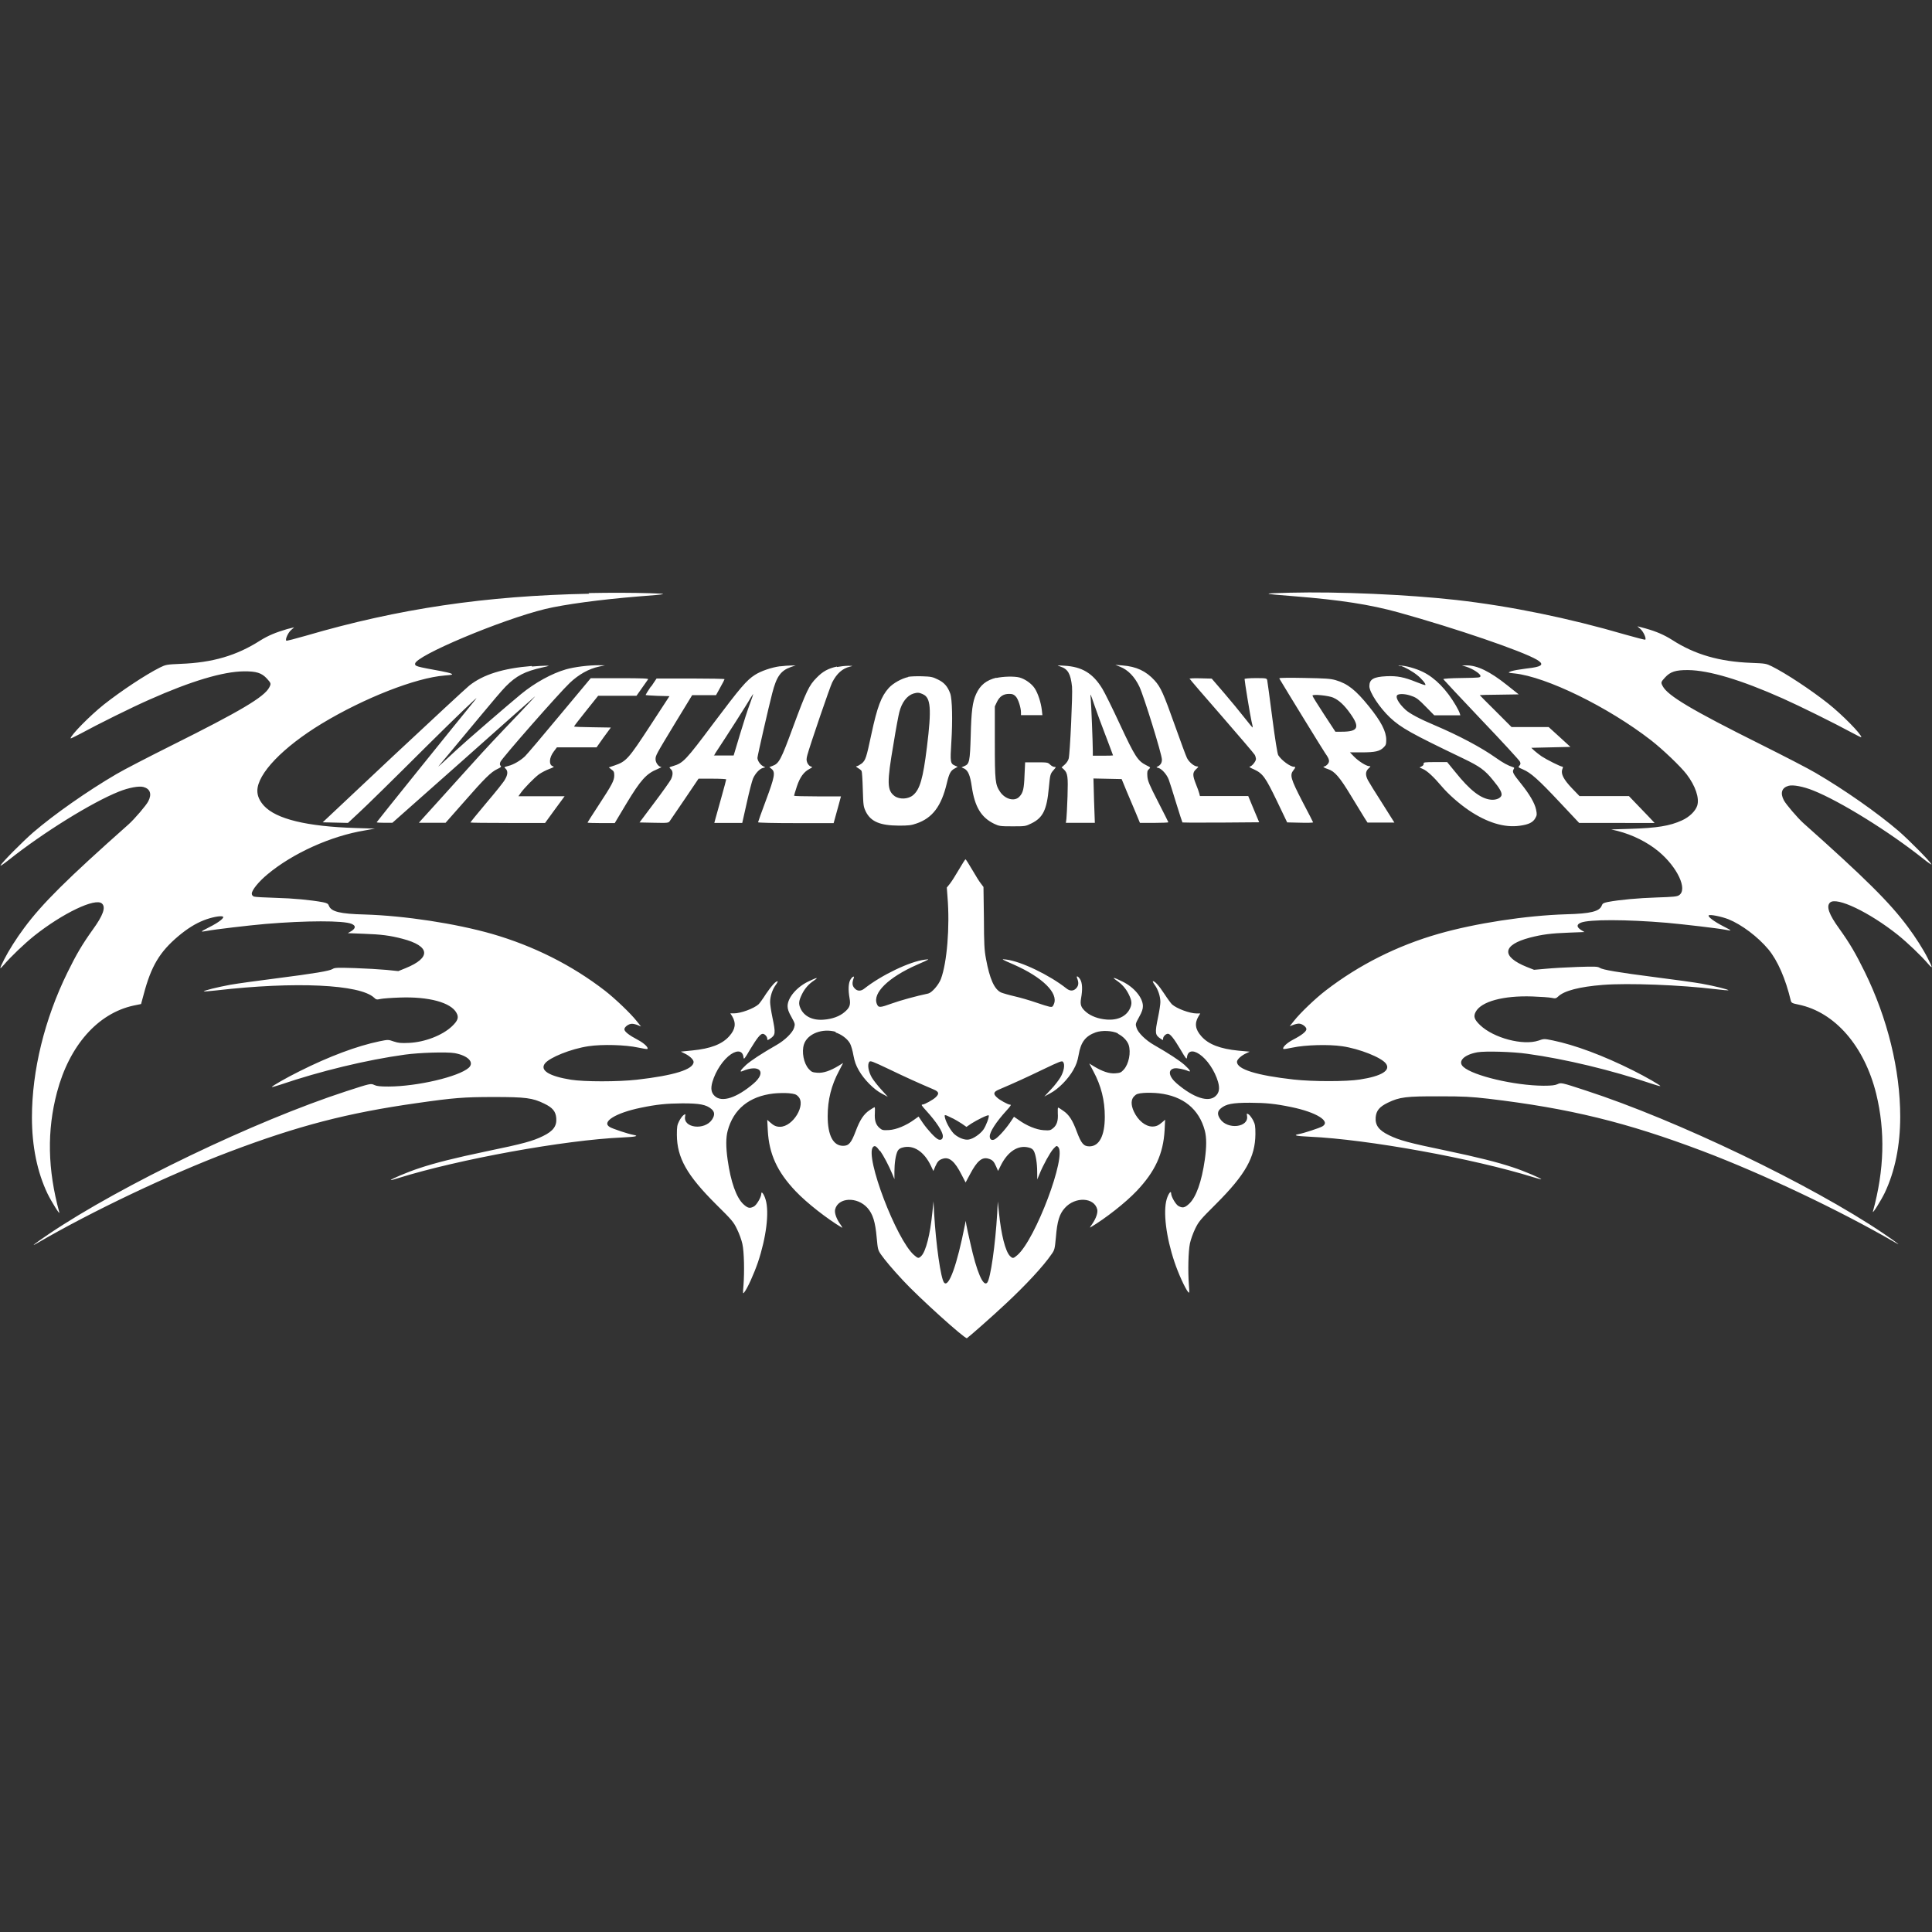<svg viewBox="0 0 64 64" xmlns="http://www.w3.org/2000/svg" fill-rule="evenodd" clip-rule="evenodd" stroke-linejoin="round" stroke-miterlimit="1.414"><rect x="0" y="0" width="64" height="64" fill="#333333" stroke="none"/><path d="M29.156 38.124c.107.15.287.486.403.767l.07.17v-.25c0-.27.04-.56.11-.69.03-.05.08-.09.17-.11.35-.09.7.13.93.61l.08.17.063-.15c.076-.17.122-.22.26-.26.21-.06.39.096.61.53l.135.26.15-.28c.226-.426.39-.57.6-.51.14.04.184.087.26.258l.065.15.084-.168c.233-.476.58-.7.932-.607.09.02.14.058.17.116.064.12.11.41.11.69l.003.25.07-.17c.13-.32.354-.72.46-.84.104-.11.113-.115.162-.066.29.29-.75 3.06-1.35 3.582-.137.118-.155.12-.247.03-.15-.15-.293-.712-.363-1.427l-.04-.38-.02.397c-.06 1.03-.22 2.16-.33 2.293-.13.154-.35-.356-.56-1.312-.06-.25-.116-.52-.13-.596l-.023-.14-.026.137c-.26 1.32-.536 2.094-.69 1.91-.11-.13-.27-1.265-.33-2.294l-.02-.4-.04.38c-.07.717-.214 1.28-.363 1.43-.09.09-.11.087-.244-.03-.583-.51-1.628-3.25-1.36-3.575.06-.065.11-.035.23.13zm7.874-3.88c.165.08.31.227.358.368.082.25.006.635-.162.82-.09.1-.122.11-.28.123-.203.016-.435-.064-.716-.235l-.147-.09.135.255c.26.483.38.965.38 1.51 0 .63-.185.98-.51.98-.19 0-.27-.095-.417-.486-.14-.38-.26-.57-.46-.7-.08-.06-.15-.1-.16-.1-.01 0-.014.09-.01.19.017.24-.03.39-.154.493-.09.073-.113.08-.315.067-.244-.015-.574-.153-.836-.345l-.146-.1-.14.207c-.172.247-.42.513-.517.55-.09.033-.146-.01-.146-.11 0-.147.21-.474.546-.843.16-.176.175-.206.12-.206-.06 0-.35-.157-.43-.24-.13-.115-.11-.183.06-.256.54-.23.922-.406 1.47-.67.572-.274.63-.295.664-.246.067.08.028.313-.09.51-.057.094-.197.28-.316.402l-.216.232.2-.11c.26-.135.59-.468.758-.767.1-.176.14-.29.178-.5.073-.43.226-.626.568-.75.208-.07.535-.058.733.034zm-5.473 2.8c.076.038.21.118.3.176l.158.11.156-.107c.2-.128.55-.3.58-.275.03.034-.084.342-.176.474-.107.146-.33.3-.48.326-.13.025-.32-.045-.47-.168-.116-.097-.28-.38-.32-.546-.02-.098-.02-.104.05-.083.04.02.135.06.21.1zM27.672 34.2c.198.06.4.21.486.367.036.066.088.243.113.393.04.21.08.324.18.5.17.3.5.633.76.767l.2.107-.21-.232c-.116-.125-.26-.308-.318-.403-.116-.2-.155-.43-.09-.52.037-.05.09-.03.667.244.546.263.93.437 1.475.67.17.072.184.14.06.256-.084.083-.37.24-.432.24-.057 0-.04.03.12.205.336.37.55.696.55.843 0 .1-.06.14-.147.11-.098-.04-.346-.305-.517-.55l-.14-.21-.146.104c-.26.19-.59.33-.836.344-.2.01-.224.004-.312-.07-.123-.106-.17-.253-.154-.494.007-.106.004-.194-.01-.194-.01 0-.084.045-.166.1-.193.13-.318.318-.46.697-.148.39-.227.483-.417.483-.328 0-.51-.348-.51-.98 0-.544.12-1.026.38-1.51l.132-.255-.145.09c-.28.17-.51.25-.712.234-.16-.013-.19-.025-.28-.123-.17-.186-.243-.57-.16-.82.115-.35.613-.542 1.06-.41zm-8.15-14.532c-3.438.067-6.327.495-9.385 1.39-.348.1-.644.177-.653.165-.043-.04.058-.263.158-.352.06-.05.104-.09.1-.09-.005 0-.112.03-.237.06-.373.11-.614.21-.874.37-.79.508-1.59.74-2.65.78-.47.02-.49.028-.68.12-.48.24-1.29.778-1.863 1.23-.463.37-1.1 1.017-1.1 1.12 0 .01.14-.06.316-.15.586-.32 1.716-.88 2.29-1.132 1.39-.62 2.447-.933 3.137-.94.41-.003.585.05.76.24.14.154.143.167.08.29-.164.32-.964.79-3.236 1.924-.77.385-1.6.813-1.834.953-.957.56-2.05 1.326-2.75 1.927-.345.3-1.026.985-1.084 1.095-.017.034.1-.045.267-.176 1.128-.9 2.765-1.916 3.657-2.27.324-.13.666-.192.81-.152.225.06.286.235.16.476-.07.135-.45.58-.65.76C2.217 29.12 1.396 29.934.8 30.74c-.254.34-.513.75-.657 1.034-.17.334-.174.37-.015.187.23-.27.677-.697 1.004-.96.944-.75 2.03-1.27 2.245-1.07.135.12.04.39-.305.866-.347.485-.542.815-.84 1.423-.756 1.54-1.174 3.246-1.174 4.797 0 .956.175 1.81.517 2.526.127.26.417.727.39.62-.39-1.425-.413-2.71-.077-3.98.41-1.55 1.352-2.616 2.54-2.873l.245-.05.087-.32c.247-.938.53-1.41 1.157-1.937.288-.24.554-.408.835-.518.237-.095.545-.156.625-.125.08.03-.114.19-.456.36-.3.154-.3.16-.064.117.26-.05 1.382-.182 1.935-.23 1.348-.113 2.585-.116 2.854-.003.145.06.14.144-.004.238l-.12.07.52.02c.59.02.886.06 1.29.166.92.24.96.627.1.975l-.237.096-.393-.04c-.215-.02-.69-.048-1.05-.06-.576-.018-.667-.015-.734.03-.102.065-.588.147-1.877.312-.61.077-1.28.17-1.508.21-.42.077-.906.197-.88.22.006.007.195-.008.42-.033 2.6-.3 4.75-.2 5.22.242.065.064.09.07.212.042.077-.017.364-.038.64-.047.96-.035 1.694.164 1.878.51.082.15.045.255-.15.442-.318.3-.898.525-1.42.55-.272.012-.35.005-.507-.046-.186-.065-.186-.065-.473-.007-.74.153-1.668.498-2.658.996-.424.21-.927.497-.91.52.01.004.138-.03.288-.08 1.31-.447 2.853-.82 4.12-.994.483-.067 1.387-.094 1.646-.05.443.08.663.304.47.484-.33.296-1.7.62-2.66.623-.273 0-.386-.012-.466-.05-.12-.057-.124-.057-.933.206-3.02.982-7.46 3.114-9.857 4.733-.482.327-.632.446-.366.29 1.804-1.05 4.36-2.263 6.343-3.014 2.296-.87 3.93-1.292 6.217-1.616 1.212-.174 1.55-.202 2.55-.202 1.06 0 1.285.03 1.67.218.28.134.382.26.4.482.022.262-.103.43-.436.592-.34.168-.653.254-1.89.51-1.05.22-1.692.382-2.214.556-.376.122-.965.373-.94.394.002.006.12-.024.25-.067 2-.624 5.5-1.26 7.42-1.345.453-.02.566-.05.36-.087-.17-.03-.68-.2-.777-.258-.29-.17.2-.47 1.03-.64.53-.11.84-.14 1.374-.145.577 0 .788.042.96.185.115.096.12.206.023.353-.244.366-.965.28-.892-.107.017-.085.013-.085-.054-.04-.035.026-.1.112-.142.194-.067.132-.077.187-.077.456.005.763.33 1.34 1.3 2.306.526.52.578.58.694.823.07.14.15.36.177.49.057.252.07.92.036 1.37-.024.27-.02.29.025.23.106-.13.32-.607.454-.995.275-.82.38-1.66.254-2.077-.055-.184-.144-.3-.144-.19 0 .106-.156.375-.247.42-.134.07-.2.055-.344-.076-.236-.22-.42-.74-.523-1.47-.06-.426-.06-.732 0-.96.19-.718.714-1.146 1.52-1.238.15-.017.38-.02.504-.01.193.02.242.034.312.107.273.27-.17 1.005-.6 1.005-.13 0-.208-.037-.334-.15l-.09-.08.018.352c.042.78.31 1.366.92 2.01.37.39 1.036.91 1.537 1.21.024.013-.006-.045-.064-.125-.123-.176-.19-.37-.162-.48.1-.4.73-.43 1.07-.05.178.2.26.46.306.98.036.385.04.413.14.56.137.195.37.473.73.86.516.56 2.058 1.952 2.12 1.916.076-.05.827-.71 1.28-1.135.66-.614 1.254-1.252 1.52-1.643.104-.144.11-.175.147-.566.043-.533.117-.772.297-.97.342-.382.97-.354 1.072.046.027.11-.04.303-.163.48-.06.08-.09.135-.066.12.5-.297 1.168-.82 1.537-1.21.61-.643.88-1.23.924-2.01l.017-.35-.087.077c-.128.112-.207.15-.335.15-.23 0-.475-.2-.615-.5-.1-.22-.096-.4.014-.506.07-.073.12-.09.312-.107.13-.01.354-.006.506.012.802.092 1.33.52 1.52 1.237.06.23.06.533 0 .96-.104.73-.288 1.25-.523 1.466-.143.13-.21.144-.345.074-.093-.046-.248-.315-.248-.422 0-.11-.09.007-.146.19-.124.418-.02 1.258.255 2.077.13.39.347.864.45.995.047.058.05.04.03-.23-.036-.45-.02-1.117.034-1.373.025-.125.105-.345.175-.49.117-.24.17-.3.694-.823.97-.97 1.294-1.546 1.3-2.31 0-.27-.01-.324-.076-.456-.044-.082-.108-.168-.145-.195-.07-.04-.07-.04-.057.044.073.387-.648.472-.89.106-.1-.146-.094-.256.022-.35.17-.144.382-.187.96-.187.534.002.842.033 1.374.143.83.17 1.32.473 1.03.64-.1.056-.61.224-.78.255-.207.04-.094.066.36.087 1.92.087 5.423.722 7.42 1.345.13.04.248.07.25.065.025-.02-.564-.273-.937-.395-.52-.173-1.167-.335-2.214-.555-1.236-.256-1.55-.342-1.893-.51-.335-.162-.46-.33-.44-.592.02-.223.124-.348.4-.483.39-.19.61-.216 1.703-.213.835 0 1.045.014 1.632.08 2.696.32 4.58.783 7.1 1.736 1.982.75 4.54 1.963 6.35 3.013.26.157.11.038-.37-.29-2.4-1.62-6.836-3.75-9.86-4.733-.81-.265-.81-.265-.935-.207-.08.036-.19.05-.463.05-.955-.005-2.33-.33-2.653-.625-.2-.18.02-.403.467-.483.26-.044 1.165-.02 1.648.05 1.27.174 2.81.547 4.12.99.15.05.28.088.29.08.02-.02-.485-.31-.906-.52-.99-.495-1.918-.84-2.657-.993-.29-.058-.29-.058-.475.007-.514.17-1.48-.085-1.928-.51-.196-.187-.232-.29-.15-.443.183-.344.917-.543 1.876-.51.277.01.565.03.64.046.123.027.148.02.215-.043.2-.194.71-.325 1.48-.386.837-.066 2.575 0 3.754.144.217.027.4.04.406.036.024-.024-.46-.144-.883-.22-.223-.04-.9-.134-1.502-.21-1.29-.166-1.775-.25-1.876-.315-.066-.045-.158-.048-.73-.03-.365.012-.84.04-1.05.06l-.396.035-.24-.094c-.857-.346-.817-.73.102-.972.402-.104.7-.144 1.29-.165l.517-.02-.116-.07c-.146-.095-.15-.18-.003-.24.27-.112 1.506-.11 2.853.004.552.05 1.673.18 1.935.23.235.045.23.04-.067-.114-.295-.15-.527-.32-.485-.362.037-.04.42.038.65.127.444.18.975.58 1.327 1 .306.37.57.974.743 1.704.02.067.047.083.257.125 1.204.25 2.18 1.374 2.572 2.96.3 1.233.27 2.51-.11 3.893-.027.11.263-.355.39-.615.34-.715.514-1.57.514-2.526 0-1.55-.42-3.26-1.177-4.8-.3-.61-.493-.94-.84-1.425-.347-.477-.44-.746-.307-.868.215-.2 1.3.32 2.243 1.07.327.263.773.69 1.005.96.16.183.158.146-.013-.187-.143-.285-.403-.694-.656-1.033-.597-.806-1.418-1.62-3.46-3.438-.2-.18-.58-.627-.65-.76-.128-.245-.066-.42.16-.48.143-.04.485.024.81.155.89.353 2.53 1.37 3.655 2.268.163.13.282.21.264.177-.058-.11-.74-.8-1.085-1.1-.7-.6-1.792-1.367-2.75-1.926-.234-.14-1.06-.565-1.83-.95-2.266-1.13-3.076-1.61-3.238-1.927-.064-.12-.06-.134.08-.286.174-.19.35-.247.76-.244.69.007 1.747.32 3.137.94.572.255 1.702.814 2.292 1.134.172.093.312.163.312.15 0-.103-.637-.75-1.1-1.117-.575-.454-1.385-.99-1.864-1.23-.193-.094-.214-.097-.687-.116-1.046-.04-1.865-.275-2.616-.76-.27-.17-.52-.278-.88-.38-.145-.04-.264-.072-.27-.072-.003 0 .04.04.1.09.1.09.2.313.16.353-.01.01-.306-.065-.654-.165-1.89-.552-3.815-.946-5.617-1.15-1.61-.18-3.907-.28-5.5-.24-.97.025-.96.03.136.117 1.544.124 2.515.274 3.474.54 1.887.525 4.077 1.273 4.57 1.563.234.14.188.215-.154.267-.124.014-.316.042-.43.06-.12.015-.25.046-.3.067-.08.035-.07.04.14.06 1.056.11 3.1 1.11 4.52 2.21.387.3.99.875 1.185 1.132.29.38.43.79.35 1.04-.06.18-.26.376-.504.486-.406.185-.82.252-1.708.28l-.636.02.21.05c.505.13.984.37 1.36.68.623.52.97 1.26.675 1.45-.065.044-.184.056-.74.074-.61.02-1.225.075-1.62.15-.143.03-.173.047-.2.12-.073.193-.37.266-1.185.287-1.314.04-2.997.296-4.22.647-1.373.393-2.638 1.03-3.737 1.877-.342.262-.852.75-1.05 1.004l-.144.18.107-.04c.06-.025.147-.046.196-.046.106 0 .25.105.25.184 0 .077-.16.203-.446.35-.21.11-.36.26-.316.305.01.01.145-.01.303-.045.425-.09 1.192-.112 1.647-.045.572.084 1.296.372 1.445.573.17.225-.14.42-.866.53-.44.07-1.56.07-2.187 0-1.23-.137-1.88-.34-1.88-.586 0-.08.144-.21.31-.285l.112-.052-.375-.034c-.604-.06-.992-.208-1.227-.477-.203-.227-.23-.43-.096-.655l.06-.1h-.12c-.226 0-.657-.16-.815-.3-.03-.027-.148-.186-.255-.35-.18-.276-.313-.42-.377-.42-.017 0 .01.06.062.13.11.15.184.378.184.564 0 .075-.034.3-.077.503-.11.53-.1.586.087.71.08.054.08.054.08-.004 0-.07.09-.16.16-.16.075 0 .195.15.415.52.186.317.207.34.216.26.024-.215.186-.255.41-.105.255.17.51.544.62.92.06.217.037.357-.08.467-.234.224-.732.06-1.29-.417-.27-.234-.303-.46-.074-.5.09-.015.313.027.46.092.105.042.05-.043-.127-.205-.17-.15-.526-.383-1.01-.66-.274-.154-.537-.413-.58-.572-.04-.12-.036-.136.086-.356.095-.17.125-.265.125-.36 0-.278-.296-.63-.68-.815-.282-.14-.37-.157-.2-.04.18.12.31.265.404.45.11.22.12.32.054.47-.12.27-.404.41-.78.38-.27-.02-.52-.113-.68-.25-.17-.147-.205-.24-.165-.46.05-.28.043-.5-.03-.62-.062-.103-.14-.14-.104-.045.06.15.053.245-.02.33-.09.105-.21.11-.325.02-.567-.45-1.513-.905-2.005-.963-.176-.02-.18-.022.26.17.947.42 1.476.94 1.323 1.304-.04.094-.053.103-.142.09-.053-.01-.26-.073-.45-.14-.192-.067-.51-.16-.702-.204-.193-.044-.4-.105-.46-.13-.223-.11-.373-.45-.495-1.108-.057-.303-.066-.49-.07-1.37l-.014-1.016-.085-.113c-.05-.06-.18-.27-.29-.46-.11-.19-.21-.344-.22-.344-.012 0-.11.154-.22.343-.11.19-.244.4-.3.47l-.1.124.024.32c.08.98-.017 2.17-.22 2.71-.078.2-.3.452-.42.48-.394.082-.93.23-1.197.327-.407.146-.45.15-.504.018-.15-.36.384-.882 1.327-1.297.443-.195.437-.192.263-.17-.492.057-1.44.512-2.007.96-.116.093-.238.087-.326-.017-.077-.086-.08-.18-.025-.33.038-.09-.042-.058-.106.046-.07.117-.08.34-.03.618.04.22.004.316-.167.46-.16.14-.41.23-.68.25-.376.034-.663-.11-.782-.38-.066-.15-.054-.246.056-.47.093-.185.22-.332.4-.45.17-.116.083-.098-.2.04-.38.183-.68.537-.68.812 0 .097.03.19.127.36.122.22.125.235.088.357-.045.16-.307.416-.58.57-.485.278-.842.51-1.01.66-.177.165-.232.25-.125.208.57-.245.82.024.377.406-.56.48-1.056.64-1.29.418-.118-.11-.14-.25-.078-.466.11-.375.364-.75.617-.92.228-.15.39-.11.414.105.01.08.03.06.217-.26.23-.38.34-.52.42-.52.066 0 .15.093.15.164 0 .053.007.053.09 0 .186-.125.19-.18.08-.71-.042-.2-.076-.43-.076-.505 0-.185.073-.414.183-.564.052-.07.08-.128.064-.128-.062 0-.193.14-.38.415-.104.165-.22.324-.25.35-.16.142-.59.3-.815.3h-.12l.063.098c.133.227.106.43-.096.655-.236.27-.624.417-1.23.476l-.376.038.112.056c.166.074.31.206.31.285 0 .25-.65.45-1.88.59-.622.07-1.742.07-2.182 0-.724-.116-1.033-.31-.865-.535.15-.2.87-.49 1.446-.575.455-.068 1.222-.047 1.646.045.16.034.296.056.305.047.045-.045-.108-.192-.316-.302-.287-.15-.446-.274-.446-.35 0-.08.143-.183.25-.183.05 0 .134.02.195.046l.105.043-.144-.18c-.2-.253-.71-.74-1.05-1.005-1.1-.85-2.364-1.482-3.736-1.88-1.225-.35-2.908-.604-4.22-.644-.817-.02-1.113-.094-1.187-.287-.026-.07-.057-.09-.2-.12-.403-.074-.978-.13-1.576-.145-.35-.01-.67-.027-.71-.042-.042-.02-.07-.05-.07-.097 0-.117.23-.4.52-.64.835-.697 2.1-1.27 3.226-1.454l.334-.06-.64-.02c-1.616-.05-2.63-.296-3.036-.736-.146-.16-.22-.325-.22-.496 0-.565.844-1.444 2.14-2.23 1.4-.845 3.105-1.514 4.064-1.59.247-.02.28-.028.225-.06-.037-.02-.187-.057-.337-.084-.836-.153-.867-.162-.867-.244 0-.26 2.854-1.46 4.314-1.816.637-.152 1.81-.31 3.047-.412 1.046-.08 1.065-.09.414-.11-.57-.017-1.28-.02-2.03-.005zm26.88 2.388c.14.046.384.18.54.306.158.125.302.3.274.33-.012.01-.14-.034-.29-.095-.41-.166-.64-.212-1-.196-.423.02-.564.1-.564.33 0 .2.336.71.685 1.04.366.34.684.52 2.43 1.357.54.26.71.38.98.715.224.27.304.415.282.504-.03.095-.18.16-.35.144-.34-.034-.7-.315-1.18-.916l-.27-.33h-.395c-.354 0-.394.008-.384.054.007.03-.02.066-.064.087l-.073.037.11.05c.136.054.36.262.62.57.224.266.585.583.905.8.603.407 1.18.584 1.69.51.294-.04.434-.11.513-.253.053-.097.056-.124.023-.283-.044-.212-.215-.505-.5-.86-.26-.323-.295-.384-.246-.47.03-.046.03-.06-.016-.073-.17-.054-.326-.14-.574-.314-.478-.34-1.227-.737-2.018-1.073-.484-.203-.83-.387-.967-.512-.25-.23-.37-.46-.25-.505.096-.036.29-.017.46.05.15.05.23.116.458.35l.28.285h.865l-.022-.07c-.01-.037-.066-.15-.124-.25-.31-.53-.687-.917-1.09-1.115-.235-.116-.586-.214-.75-.21l-.076.002.077.02zm-16.31.37c-.227.05-.505.205-.65.363-.252.28-.383.63-.576 1.53-.168.79-.192.86-.317.97-.07.05-.14.092-.17.092-.036 0-.02.02.04.06.054.03.11.074.122.1.014.02.032.292.04.603.017.544.02.57.1.742.167.332.47.46 1.093.464.317 0 .415-.01.583-.07.53-.18.827-.572 1.007-1.332.078-.327.127-.42.26-.49l.1-.057-.086-.037c-.157-.068-.166-.114-.124-.773.046-.73.03-1.43-.036-1.616-.085-.234-.2-.366-.41-.466-.173-.085-.224-.097-.52-.106-.18-.006-.39.003-.468.018zm-12.478-.364c-.947.077-1.603.28-2.07.65-.108.087-1.244 1.14-2.527 2.34L10.69 27.24l.837.02.354-.33c.2-.18 1.2-1.162 2.22-2.18 1.05-1.04 1.78-1.74 1.67-1.602-.77.943-3.293 4.077-3.293 4.09 0 .012.116.018.26.018h.26l2.314-2.05c1.27-1.13 2.35-2.09 2.404-2.132.05-.042-.173.196-.49.532-.816.852-1.128 1.185-1.6 1.71-.227.254-.69.76-1.02 1.13-.338.37-.637.703-.67.74l-.06.07h.884l.6-.68c.695-.795.91-1.006 1.114-1.1.12-.056.14-.077.11-.108-.03-.027-.03-.058-.01-.125.04-.115 1.948-2.287 2.3-2.62.3-.284.635-.47.967-.54l.2-.043-.205-.003c-.33-.003-.803.055-1.09.137-.47.136-1.03.444-1.487.82-.42.345-1.87 1.597-2.123 1.836-.588.546-.655.607-.594.534.034-.043.214-.256.397-.473.185-.22.62-.75.973-1.17.35-.424.73-.87.84-.98.35-.354.63-.5 1.22-.632.245-.054.25-.057.107-.057-.08.003-.29.01-.456.027zm24.764.413c.28.47 1.457 2.385 1.52 2.474.142.2.157.27.087.36-.034.04-.086.08-.113.08-.073 0-.01.05.122.09.22.07.39.27.758.88l.446.73.103.16h.89l-.403-.64c-.226-.35-.437-.694-.474-.764-.09-.174-.082-.29.02-.388.075-.068.078-.077.023-.077-.095 0-.354-.164-.504-.317l-.134-.14h.39c.444 0 .6-.036.725-.164.075-.07.087-.11.087-.25 0-.28-.168-.607-.574-1.11-.44-.544-.702-.75-1.1-.868-.174-.05-.33-.06-1.04-.073-.474-.01-.83-.006-.82.01zm-20.81.256c-.1.15-.182.28-.182.29 0 .01.177.02.394.03l.397.01-.644.987c-.715 1.094-.788 1.177-1.173 1.308l-.192.065.088.07c.076.052.092.083.092.196 0 .17-.074.308-.53 1.005-.197.3-.356.55-.356.557 0 .01.202.017.452.017h.45l.38-.636c.48-.796.664-1 1.036-1.153.095-.04.15-.072.122-.072-.082 0-.186-.14-.186-.25 0-.13.003-.134.663-1.225l.55-.902h.79l.14-.254c.08-.14.143-.267.143-.276 0-.012-.507-.022-1.13-.022H21.75l-.186.277zm32.392 3.64l.23.24c.125.133.317.33.427.444l.195.208-1.25-.002h-1.25l-.642-.683c-.703-.75-.96-.98-1.22-1.09-.16-.07-.167-.07-.118-.124.04-.042.043-.075.02-.13-.014-.04-.588-.666-1.28-1.39-.686-.724-1.254-1.33-1.26-1.344-.006-.02.25-.036.61-.04.596-.01.62-.01.62-.07 0-.07-.26-.24-.473-.305l-.14-.043h.15c.353-.005.78.203 1.34.65l.39.31-.647.01c-.354.003-.644.01-.644.015 0 .005.24.246.53.533l.524.525h1.23l.36.327.36.33-1.296.03.1.094c.055.05.165.135.244.19.16.106.625.34.683.34.025 0 .03.02 0 .086-.055.15.043.34.324.634l.247.256h1.625zm-26.236-4.29c-.284.06-.47.16-.672.37-.25.25-.336.43-.782 1.635-.403 1.095-.464 1.208-.684 1.287l-.1.038.072.06c.135.106.104.265-.186 1.043-.144.383-.26.71-.26.725 0 .016.526.028 1.253.028h1.25l.045-.162.122-.442.076-.282h-.78c-.426 0-.774-.01-.774-.02 0-.016.042-.153.094-.312.104-.31.23-.48.422-.58.1-.054.104-.057.036-.08-.04-.01-.088-.066-.113-.12-.033-.086-.033-.126.003-.263.09-.33.746-2.25.822-2.4.15-.296.34-.464.59-.523.11-.027.106-.027-.068-.027-.1 0-.265.02-.366.04zm7.403 0c.25.08.34.24.385.666.025.23-.067 2.217-.11 2.38-.015.065-.073.15-.13.2l-.105.094.073.066c.13.124.144.234.123.897-.013.34-.028.673-.037.743l-.018.13h.96l-.026-.733-.02-.736.934.02.17.413c.098.225.236.552.306.723l.13.315h.472c.26 0 .47-.01.47-.02 0-.006-.153-.314-.342-.68-.296-.577-.342-.69-.354-.843-.01-.15-.003-.19.052-.237.06-.056.06-.056-.09-.13-.28-.143-.372-.283-.866-1.343-.25-.54-.514-1.073-.587-1.19-.31-.51-.67-.73-1.255-.763-.266-.016-.27-.016-.135.027zm-18.31 5.18c-.678 0-1.234-.005-1.234-.015s.24-.307.538-.66c.3-.353.58-.7.61-.77.09-.154.1-.273.02-.35-.06-.054-.06-.054.09-.094.17-.042.395-.173.548-.317.058-.054.57-.656 1.14-1.343l1.04-1.246h.96c.763 0 .96.01.94.037l-.204.29-.18.255h-1.27l-.4.5c-.22.275-.4.507-.4.52 0 .008.274.02.61.023l.61.01-.24.326-.233.33h-1.314l-.1.133c-.16.207-.174.45-.034.494.055.016.037.03-.12.09-.1.036-.252.115-.34.176-.16.12-.493.458-.61.626l-.07.1h1.53l-.326.443-.323.444h-1.23zm9.02-5.19c-.28.038-.63.157-.83.286-.276.176-.48.417-1.376 1.608-.92 1.23-1 1.31-1.33 1.41-.144.042-.144.042-.083.1.08.067.08.19.01.34-.03.06-.276.41-.55.772l-.493.658.48.01c.467.01.48.006.525-.06l.5-.734.45-.666h.456c.255 0 .46.01.46.024 0 .015-.074.293-.166.62l-.197.706-.03.115h.925l.15-.667c.08-.365.173-.725.206-.8.07-.166.217-.325.327-.353l.08-.02-.08-.043c-.088-.046-.18-.183-.18-.272 0-.06.373-1.692.49-2.14.142-.557.283-.75.616-.868l.16-.055-.15.004c-.084 0-.25.012-.362.027zm14.123 5.18c-.458 0-.784-.002-.79-.006-.008-.01-.102-.3-.21-.65-.106-.35-.216-.697-.244-.77-.064-.17-.232-.358-.342-.386-.076-.018-.08-.02-.02-.05.094-.05.136-.12.136-.227 0-.17-.6-2.11-.748-2.42-.156-.324-.373-.55-.635-.654l-.16-.064.24.02c.454.035.775.184 1.06.496.204.223.298.437.683 1.52.18.505.354.978.39 1.05.07.14.242.28.34.28.05 0 .043.015-.037.09-.122.11-.122.203-.006.496.05.123.1.26.11.306l.022.087h1.6l.18.434.183.436-1.268.01h-.495zm-.547-4.762c.003.015.482.574 1.063 1.237.577.666 1.07 1.24 1.09 1.28.02.036.037.097.04.134 0 .08-.14.253-.208.253-.03.01.034.05.134.09.303.14.385.26.767 1.05l.34.71.43.01c.23.008.43 0 .43-.01s-.16-.32-.36-.7c-.386-.75-.42-.87-.29-1.03.072-.092.075-.113.014-.113-.12 0-.41-.21-.52-.384-.026-.037-.108-.547-.197-1.237-.085-.648-.158-1.207-.168-1.246-.016-.064-.028-.07-.38-.07-.207 0-.37.015-.37.03 0 .076.185 1.203.228 1.39.03.113.046.213.04.217-.006.006-.128-.144-.275-.33-.148-.19-.45-.556-.673-.816l-.408-.474-.377-.01c-.237-.007-.374.003-.365.02zm-6.405-.04c-.336.083-.538.245-.672.54-.12.26-.16.563-.18 1.394-.025.834-.043.926-.205.993l-.1.043.1.046c.12.07.187.22.24.59.1.68.315 1.03.75 1.238.16.075.2.08.6.08.422 0 .43 0 .632-.1.376-.186.504-.446.57-1.167.044-.455.047-.467.157-.595.087-.1.09-.106.03-.106-.038 0-.1-.034-.145-.077-.073-.072-.09-.075-.452-.075h-.374l-.02.42c-.016.454-.047.59-.17.717-.155.17-.47.09-.64-.16-.16-.244-.174-.345-.174-1.634V23.4l.07-.148c.09-.184.214-.266.403-.266.11 0 .152.015.22.085.08.08.173.37.173.53v.09h.71l-.02-.177c-.03-.247-.127-.55-.237-.715-.104-.155-.314-.305-.504-.357-.17-.044-.54-.035-.766.017zm-2.44.547c.265.11.296.476.137 1.756-.128 1.04-.232 1.4-.46 1.59-.16.135-.447.147-.612.028-.25-.19-.257-.44-.034-1.73.08-.505.17-.97.19-1.04.08-.332.26-.56.47-.625.13-.037.18-.037.3.015zm-6.928 2.03h.663l.21-.7c.117-.39.263-.844.33-1.015.065-.17.11-.316.108-.32 0-.008-.04.053-.09.132-.06.12-.84 1.34-1.16 1.82l-.05.09zm12.984-.662c.134.36.247.65.247.66 0 .005-.14.01-.33.01h-.34v-.146c0-.263-.052-1.57-.07-1.76-.02-.18-.013-.17.115.21.074.218.245.685.38 1.033zm7.547-1.25c.18.076.37.253.56.525.327.458.26.6-.284.6h-.21l-.38-.58c-.21-.32-.38-.594-.38-.615 0-.056.538-.004.7.07z" fill="#fff"/></svg>